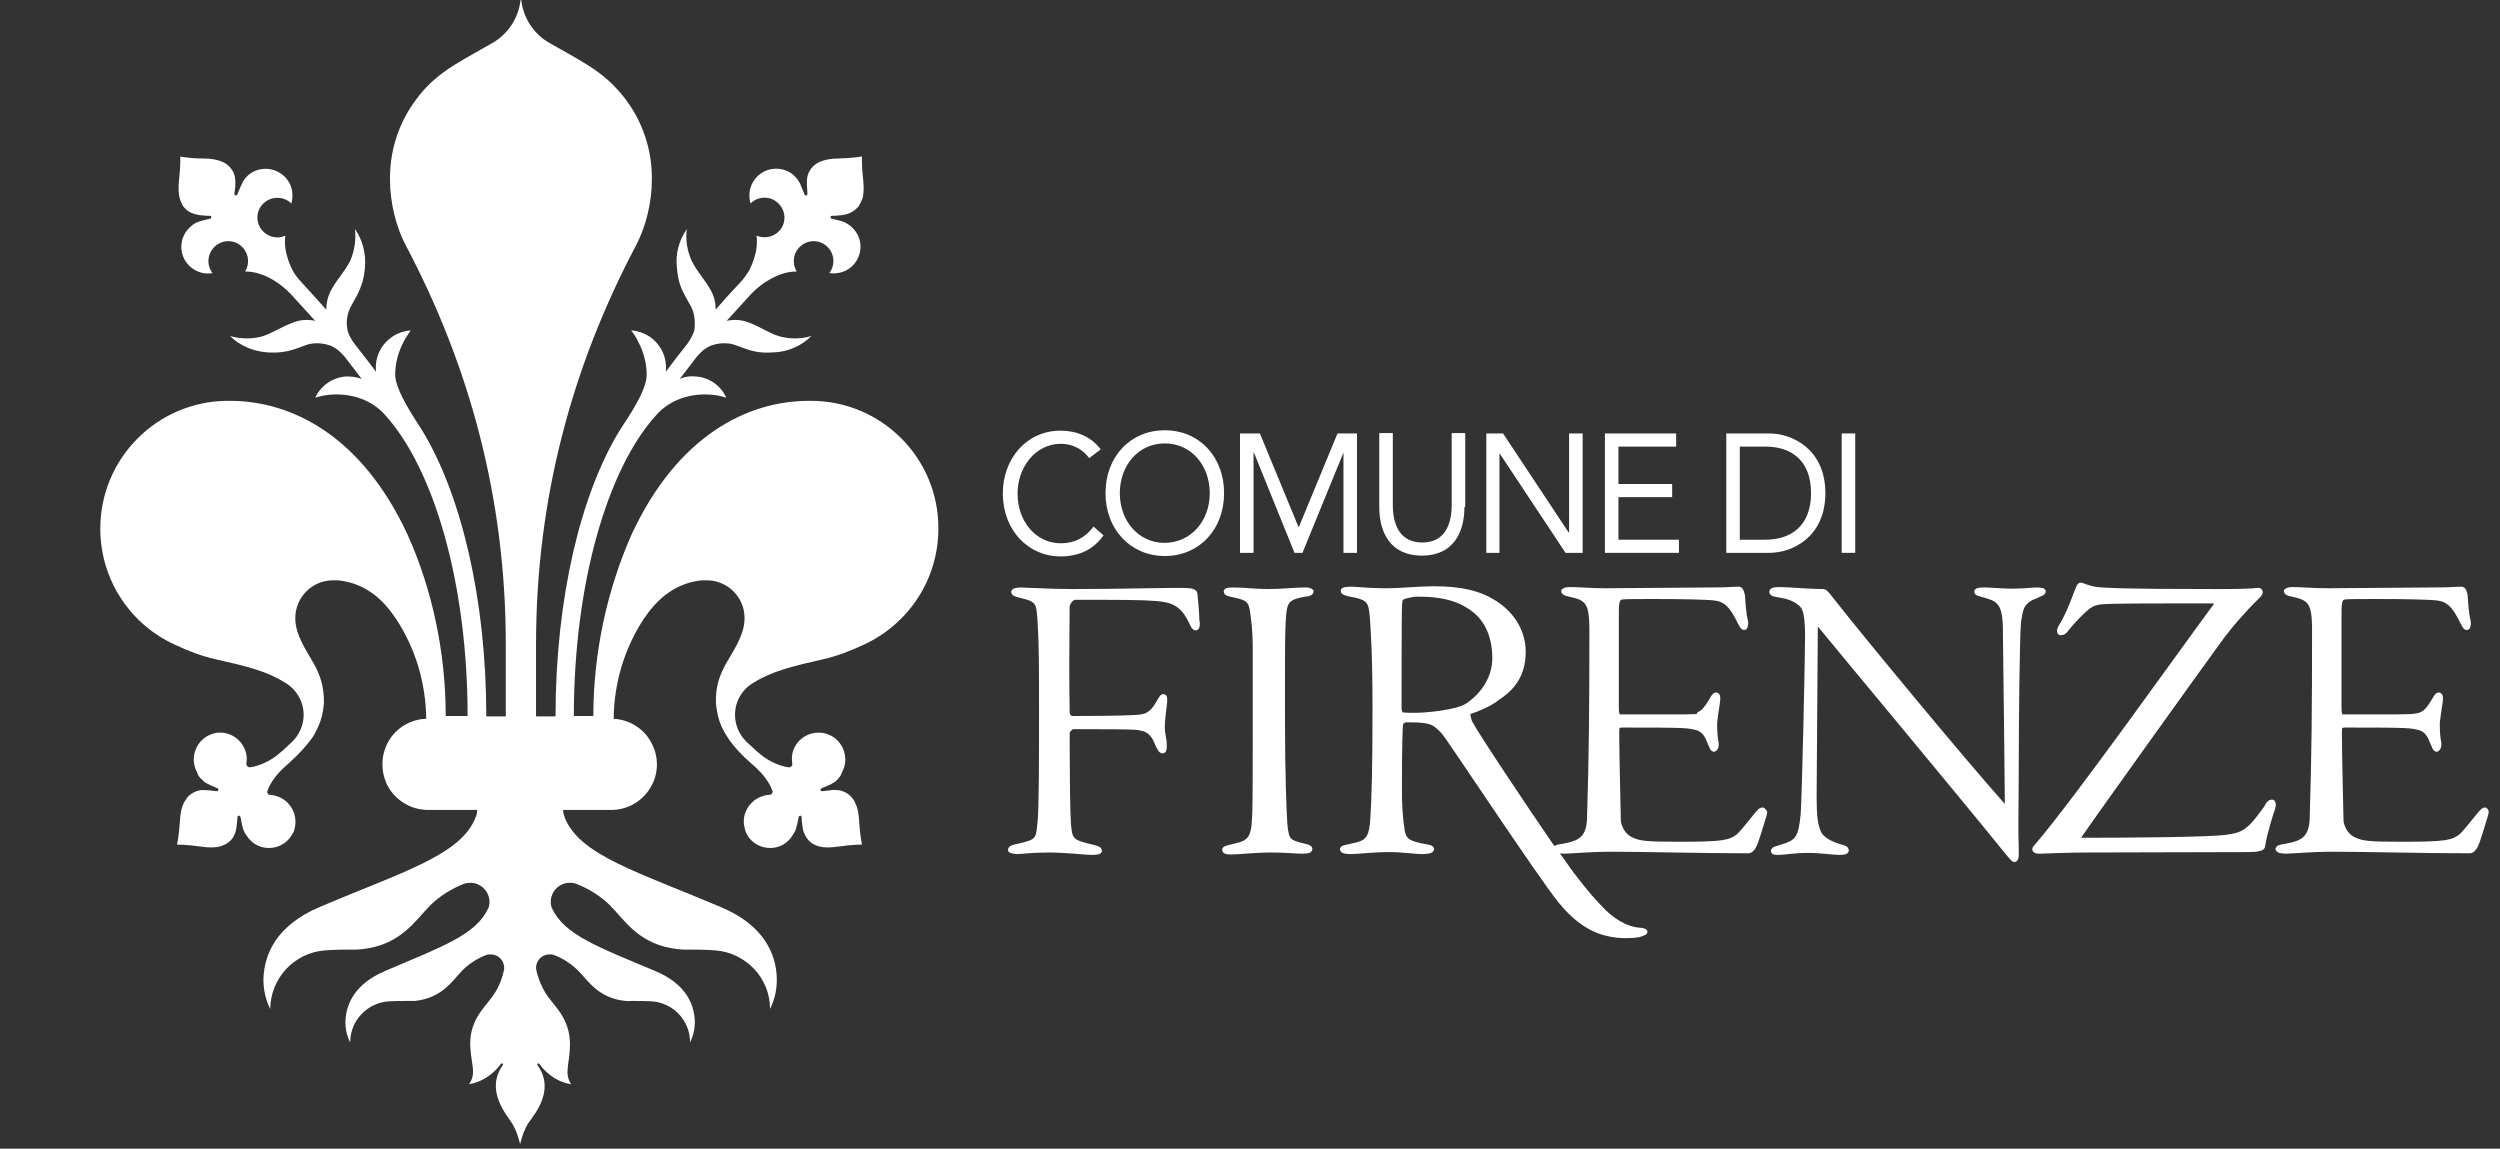 <svg xmlns:xlink="http://www.w3.org/1999/xlink" xmlns="http://www.w3.org/2000/svg" width="185" height="85" viewBox="0 0 185 85" fill="none">
<rect x="0" y="0" width="185" height="85" fill="#333333" stroke="none"/>
<g clip-path="url(#clip0_1512_1042)">
<path d="M60.016 29.662C60.016 29.662 59.898 29.662 59.868 29.662C55.304 29.662 50.121 32.254 46.735 39.557C44.938 43.62 43.908 48.273 43.908 52.985H42.465C42.465 43.208 44.938 34.727 48.531 30.752C49.532 29.574 51.152 29.044 52.772 29.221C53.125 29.25 53.449 29.338 53.743 29.427C53.361 28.573 52.536 27.954 51.564 27.866C51.123 27.807 50.681 27.866 50.298 28.043C50.769 27.424 51.181 26.894 51.564 26.394C52.035 25.863 52.242 25.746 52.624 25.569C53.037 25.422 53.508 25.363 53.95 25.422C54.391 25.481 54.686 25.657 55.245 25.834C55.981 26.099 56.629 26.128 57.365 26.07C58.337 26.011 59.309 25.599 60.045 24.862C59.279 25.098 58.455 25.098 57.689 24.892C56.894 24.656 56.394 24.244 55.392 23.861C54.862 23.655 54.303 23.625 53.773 23.743C54.303 23.154 54.862 22.536 55.569 21.77C55.922 21.387 56.394 21.034 56.57 20.916C57.071 20.592 57.513 20.386 57.866 20.268C58.219 20.151 58.602 20.092 58.956 20.092C58.632 19.562 58.661 18.855 59.103 18.354C59.633 17.736 60.575 17.677 61.164 18.207C61.753 18.708 61.842 19.591 61.37 20.209C61.989 20.298 62.637 20.121 63.108 19.65C63.873 18.855 63.873 17.618 63.078 16.852C62.931 16.705 62.725 16.558 62.548 16.47C62.548 16.47 62.372 16.381 62.106 16.322C61.724 16.234 61.518 16.175 61.518 16.175C61.518 16.175 61.488 16.175 61.488 16.146C61.459 16.116 61.429 16.057 61.488 15.998C61.518 15.969 61.547 15.969 61.547 15.969C61.989 15.969 62.077 15.94 62.077 15.94C62.077 15.94 62.313 15.94 62.637 15.851C62.99 15.763 63.284 15.557 63.52 15.292C63.638 15.115 63.726 14.938 63.815 14.703C63.932 14.32 63.932 13.878 63.873 13.289C63.756 12.259 63.785 11.581 63.785 11.581C63.785 11.581 63.108 11.699 62.077 11.729C61.488 11.729 61.046 11.817 60.693 11.964C60.487 12.052 60.31 12.17 60.163 12.318C59.927 12.553 59.751 12.877 59.721 13.26C59.692 13.554 59.721 13.819 59.721 13.819C59.721 13.819 59.721 13.908 59.751 14.349C59.751 14.379 59.751 14.408 59.721 14.438C59.692 14.467 59.633 14.497 59.574 14.438C59.574 14.438 59.545 14.438 59.545 14.408C59.545 14.408 59.456 14.202 59.309 13.849C59.221 13.584 59.103 13.407 59.103 13.407C58.985 13.23 58.838 13.054 58.661 12.906C57.807 12.229 56.541 12.376 55.864 13.26C55.451 13.79 55.363 14.467 55.54 15.056C56.07 14.526 56.953 14.467 57.542 14.997C58.16 15.527 58.219 16.47 57.689 17.059C57.248 17.559 56.57 17.677 55.981 17.441C56.04 17.824 56.011 18.178 55.952 18.56C55.864 18.973 55.716 19.503 55.392 20.092C55.245 20.327 55.069 20.563 54.951 20.71C54.156 21.564 53.508 22.271 52.948 22.919C52.978 22.389 52.831 21.888 52.565 21.417C52.065 20.563 51.594 20.121 51.181 19.297C50.858 18.56 50.71 17.736 50.828 16.941C50.239 17.795 49.974 18.796 50.092 19.797C50.151 20.563 50.298 21.181 50.681 21.859C50.946 22.389 51.152 22.624 51.299 23.066C51.417 23.478 51.446 23.949 51.388 24.391C51.299 24.803 51.005 25.245 50.858 25.451C50.386 26.04 49.856 26.718 49.267 27.513C49.326 26.983 49.238 26.423 48.973 25.922C48.502 25.039 47.648 24.509 46.705 24.45C46.911 24.715 47.088 24.98 47.235 25.304C47.648 26.07 47.854 26.924 47.854 27.748C47.854 28.985 46.322 31.105 45.881 31.812C42.995 36.494 41.11 44.239 41.11 53.014H39.667V47.684C39.667 36.877 42.347 27.071 47.088 18.119C47.795 16.764 48.237 14.968 48.237 13.319C48.237 13.26 48.237 13.23 48.237 13.171C48.237 10.963 47.5 8.931 46.264 7.311C45.704 6.575 45.027 5.898 44.261 5.338C43.319 4.632 41.287 3.542 40.521 3.1C39.343 2.364 38.548 1.039 38.548 -0.463C38.548 1.039 37.753 2.364 36.575 3.1C35.839 3.542 33.778 4.632 32.835 5.338C32.07 5.898 31.392 6.546 30.833 7.311C29.596 8.931 28.86 10.963 28.86 13.171C28.86 13.23 28.86 13.289 28.86 13.319C28.86 14.968 29.302 16.764 30.008 18.119C34.749 27.071 37.429 36.877 37.429 47.684V53.014H35.986C35.986 44.268 34.102 36.524 31.216 31.812C30.774 31.105 29.272 28.956 29.243 27.748C29.243 26.924 29.449 26.099 29.861 25.304C30.008 25.009 30.215 24.715 30.391 24.45C29.478 24.509 28.595 25.039 28.124 25.922C27.859 26.423 27.77 26.983 27.829 27.513C27.24 26.718 26.71 26.07 26.239 25.451C26.092 25.245 25.797 24.833 25.709 24.391C25.621 23.949 25.65 23.508 25.797 23.066C25.945 22.624 26.151 22.389 26.416 21.859C26.769 21.181 26.946 20.563 27.005 19.797C27.093 18.826 26.858 17.795 26.268 16.941C26.357 17.736 26.239 18.56 25.915 19.297C25.503 20.121 25.032 20.533 24.531 21.417C24.266 21.888 24.148 22.389 24.148 22.919C23.559 22.271 22.941 21.564 22.146 20.71C22.028 20.563 21.822 20.327 21.704 20.092C21.38 19.503 21.233 18.973 21.145 18.56C21.086 18.178 21.056 17.824 21.115 17.441C20.556 17.706 19.849 17.559 19.407 17.059C18.877 16.44 18.936 15.527 19.554 14.997C20.143 14.497 21.027 14.526 21.557 15.056C21.733 14.467 21.645 13.79 21.233 13.26C20.556 12.406 19.319 12.229 18.435 12.906C18.259 13.054 18.111 13.23 17.994 13.407C17.994 13.407 17.905 13.584 17.788 13.849C17.64 14.202 17.552 14.408 17.552 14.408C17.552 14.408 17.552 14.438 17.523 14.438C17.493 14.467 17.405 14.467 17.375 14.438C17.346 14.408 17.346 14.379 17.346 14.349C17.405 13.908 17.405 13.819 17.405 13.819C17.405 13.819 17.434 13.584 17.405 13.26C17.375 12.877 17.199 12.553 16.963 12.318C16.816 12.17 16.639 12.052 16.433 11.964C16.079 11.817 15.638 11.729 15.049 11.729C14.018 11.729 13.341 11.581 13.341 11.581C13.341 11.581 13.37 12.288 13.252 13.289C13.194 13.878 13.194 14.32 13.311 14.703C13.37 14.909 13.459 15.115 13.576 15.292C13.783 15.557 14.077 15.763 14.46 15.851C14.754 15.94 15.019 15.94 15.019 15.94C15.019 15.94 15.108 15.969 15.55 15.969C15.579 15.969 15.608 15.969 15.608 15.998C15.638 16.028 15.638 16.116 15.608 16.146C15.608 16.146 15.579 16.146 15.579 16.175C15.579 16.175 15.373 16.234 14.99 16.322C14.725 16.381 14.548 16.47 14.548 16.47C14.342 16.558 14.165 16.705 14.018 16.852C13.223 17.618 13.223 18.884 13.989 19.65C14.46 20.121 15.108 20.327 15.726 20.209C15.255 19.591 15.343 18.737 15.932 18.207C16.551 17.677 17.464 17.736 17.994 18.354C18.435 18.855 18.465 19.562 18.141 20.092C18.524 20.092 18.877 20.151 19.23 20.268C19.613 20.386 20.055 20.592 20.526 20.916C20.703 21.034 21.174 21.387 21.527 21.77C22.234 22.536 22.794 23.154 23.324 23.743C22.794 23.625 22.234 23.655 21.704 23.861C20.703 24.244 20.202 24.627 19.407 24.892C18.642 25.098 17.817 25.098 17.022 24.862C17.758 25.599 18.73 25.981 19.702 26.07C20.467 26.128 21.086 26.07 21.822 25.834C22.381 25.657 22.646 25.481 23.118 25.422C23.559 25.363 24.001 25.422 24.443 25.569C24.826 25.746 25.032 25.863 25.503 26.394C25.886 26.894 26.298 27.424 26.769 28.043C26.386 27.895 25.945 27.837 25.503 27.866C24.502 27.984 23.706 28.602 23.324 29.427C23.648 29.338 23.972 29.25 24.296 29.221C25.915 29.044 27.535 29.574 28.536 30.752C32.129 34.757 34.602 43.208 34.602 52.985H32.983C32.983 48.273 31.981 43.591 30.156 39.557C26.769 32.254 21.586 29.662 17.022 29.662C17.022 29.662 16.904 29.662 16.875 29.662C11.662 29.662 7.422 33.903 7.422 39.115C7.422 42.943 9.689 46.241 12.958 47.714C13.9 48.156 14.872 48.538 15.903 48.774C18.259 49.304 19.731 49.657 21.086 50.511C21.91 50.983 22.47 51.895 22.47 52.897C22.47 53.662 22.146 54.369 21.645 54.87L20.88 55.576C20.88 55.576 20.644 55.782 20.526 55.871C20.026 56.283 19.201 56.695 18.494 56.784C18.435 56.784 18.347 56.754 18.288 56.695C18.259 56.636 18.229 56.578 18.229 56.519C18.259 56.371 18.259 56.195 18.259 56.047C18.17 54.958 17.228 54.133 16.138 54.222C16.109 54.222 16.05 54.222 16.021 54.222C15.991 54.222 15.962 54.222 15.932 54.251C15.932 54.251 15.932 54.251 15.903 54.251C15.873 54.251 15.844 54.281 15.815 54.281C14.902 54.516 14.283 55.37 14.342 56.342C14.372 56.666 14.46 56.931 14.607 57.196C14.607 57.196 14.607 57.196 14.607 57.225C14.607 57.255 14.637 57.284 14.637 57.284C14.637 57.314 14.666 57.314 14.666 57.343C14.666 57.343 14.666 57.343 14.666 57.373C14.666 57.373 14.666 57.373 14.695 57.402C14.725 57.432 14.725 57.461 14.754 57.49C14.872 57.638 15.019 57.755 15.137 57.873C15.137 57.873 15.196 57.903 15.284 57.962C15.373 58.02 15.491 58.05 15.579 58.109C15.932 58.256 16.109 58.344 16.109 58.344C16.109 58.344 16.138 58.344 16.138 58.374C16.168 58.403 16.168 58.492 16.138 58.521C16.109 58.551 16.079 58.551 16.05 58.551C15.608 58.492 15.52 58.492 15.52 58.492C15.52 58.492 15.284 58.462 14.96 58.462C14.578 58.492 14.254 58.639 13.989 58.874C13.841 59.022 13.724 59.199 13.606 59.405C13.429 59.758 13.341 60.2 13.311 60.789C13.252 61.819 13.105 62.497 13.105 62.497C13.105 62.497 13.812 62.497 14.843 62.644C15.432 62.732 15.873 62.732 16.256 62.644C16.462 62.585 16.669 62.497 16.845 62.379C17.14 62.173 17.346 61.878 17.434 61.525C17.523 61.23 17.523 60.965 17.523 60.965C17.523 60.965 17.552 60.877 17.581 60.435C17.581 60.406 17.581 60.376 17.611 60.376C17.64 60.347 17.729 60.347 17.758 60.406C17.758 60.406 17.758 60.435 17.788 60.435C17.788 60.435 17.846 60.641 17.905 61.024C17.935 61.142 17.964 61.23 17.994 61.348C18.023 61.437 18.052 61.495 18.052 61.495C18.111 61.643 18.229 61.819 18.347 61.967C18.377 61.996 18.377 62.026 18.406 62.055C18.406 62.055 18.406 62.055 18.435 62.084C18.435 62.084 18.435 62.084 18.465 62.114C18.494 62.114 18.494 62.143 18.524 62.173C18.553 62.202 18.553 62.202 18.583 62.232C18.789 62.438 19.054 62.585 19.348 62.673C20.291 62.938 21.262 62.497 21.675 61.643C21.704 61.613 21.704 61.584 21.733 61.554C21.733 61.525 21.763 61.495 21.763 61.466C21.763 61.437 21.792 61.378 21.792 61.348C22.087 60.288 21.468 59.199 20.438 58.904C20.291 58.845 20.114 58.845 19.967 58.816C19.908 58.816 19.849 58.786 19.819 58.727C19.761 58.668 19.761 58.58 19.79 58.521C20.026 57.844 20.556 57.225 21.027 56.784C21.321 56.519 22.234 55.753 22.941 54.811C23.118 54.605 23.265 54.369 23.383 54.104C23.559 53.78 23.706 53.427 23.795 53.073C23.883 52.749 23.942 52.396 23.972 52.013C23.972 50.747 23.706 50.011 23.235 49.127C22.705 48.185 21.851 47.007 21.851 45.741C21.851 44.209 23.088 42.943 24.649 42.943C24.826 42.943 25.091 42.943 25.267 42.973C27.181 43.267 28.389 44.416 29.331 45.829C30.715 47.949 31.51 50.482 31.54 53.191C30.391 53.221 29.302 53.868 28.742 54.87C28.153 55.9 28.153 57.196 28.742 58.256C29.36 59.287 30.45 59.935 31.687 59.935H35.309C35.309 60.141 35.279 60.318 35.191 60.494C34.102 63.292 29.743 64.528 23.648 67.12C20.408 68.504 19.584 70.624 19.495 72.362C19.495 72.421 19.495 72.45 19.495 72.509C19.495 73.275 19.672 74.011 19.996 74.659C20.026 72.362 21.792 70.506 24.03 70.33C24.678 70.271 25.385 70.271 26.121 70.271C26.357 70.271 26.563 70.271 26.769 70.241C29.655 69.947 30.745 68.092 31.834 67.002C32.924 65.913 34.19 65.471 34.308 65.412C34.455 65.353 34.632 65.324 34.808 65.324C35.574 65.324 36.222 65.972 36.222 66.737C36.222 66.826 36.222 66.914 36.192 67.032C36.192 67.091 36.163 67.149 36.133 67.208C35.221 69.181 32.747 70.035 28.477 71.861C26.21 72.833 25.621 74.335 25.562 75.542C25.562 75.572 25.562 75.601 25.562 75.63C25.562 76.19 25.68 76.691 25.915 77.132C25.915 75.513 27.181 74.217 28.742 74.099C29.213 74.07 29.684 74.07 30.215 74.07C30.391 74.07 30.509 74.07 30.686 74.07C32.718 73.864 33.483 72.568 34.219 71.802C34.985 71.037 35.868 70.713 35.957 70.683C36.075 70.624 36.192 70.624 36.31 70.624C36.87 70.624 37.311 71.066 37.311 71.626C37.311 71.684 37.311 71.743 37.282 71.832C37.252 71.92 37.105 72.833 36.458 73.716C35.839 74.6 34.661 75.542 34.808 77.574C34.897 78.87 35.25 79.429 34.72 80.224C34.72 80.224 36.045 80.106 37.076 78.722C37.105 78.693 37.105 78.693 37.135 78.693C37.194 78.693 37.223 78.722 37.223 78.781C37.223 78.811 37.223 78.811 37.194 78.84C35.868 80.725 37.547 82.551 37.9 83.14C38.283 83.728 38.489 84.671 38.489 84.671C38.489 84.671 38.696 83.728 39.078 83.14C39.461 82.551 41.14 80.725 39.785 78.84C39.785 78.811 39.756 78.811 39.756 78.781C39.756 78.722 39.785 78.693 39.844 78.693C39.873 78.693 39.903 78.693 39.903 78.722C40.934 80.136 42.259 80.224 42.259 80.224C41.758 79.429 42.111 78.87 42.17 77.574C42.288 75.542 41.14 74.57 40.521 73.716C39.903 72.833 39.726 71.92 39.697 71.832C39.697 71.773 39.667 71.714 39.667 71.626C39.667 71.066 40.109 70.624 40.669 70.624C40.786 70.624 40.904 70.624 41.022 70.683C41.11 70.713 41.994 71.037 42.759 71.802C43.525 72.568 44.261 73.864 46.293 74.07C46.44 74.099 46.587 74.07 46.764 74.07C47.265 74.07 47.765 74.07 48.237 74.099C49.827 74.217 51.064 75.513 51.064 77.132C51.299 76.661 51.417 76.16 51.417 75.63C51.417 75.601 51.417 75.572 51.417 75.542C51.358 74.335 50.799 72.833 48.502 71.861C44.232 70.065 41.758 69.181 40.845 67.208C40.816 67.149 40.786 67.091 40.786 67.032C40.757 66.943 40.757 66.855 40.757 66.737C40.757 65.972 41.375 65.324 42.17 65.324C42.347 65.324 42.524 65.353 42.671 65.412C42.789 65.471 44.055 65.913 45.145 67.002C46.234 68.092 47.294 69.947 50.21 70.241C50.416 70.271 50.622 70.271 50.858 70.271C51.594 70.271 52.271 70.271 52.948 70.33C55.186 70.506 56.983 72.362 56.983 74.659C57.306 74.011 57.483 73.304 57.483 72.509C57.483 72.45 57.483 72.421 57.483 72.362C57.424 70.624 56.57 68.475 53.331 67.12C47.235 64.528 42.877 63.292 41.788 60.494C41.729 60.318 41.67 60.141 41.67 59.935H45.233C46.44 59.935 47.559 59.287 48.148 58.256C48.767 57.225 48.767 55.93 48.148 54.87C47.589 53.868 46.529 53.25 45.41 53.191C45.439 50.482 46.234 47.949 47.618 45.829C48.56 44.416 49.797 43.267 51.682 42.973C51.859 42.943 52.124 42.943 52.3 42.943C53.832 42.943 55.098 44.18 55.098 45.741C55.098 47.007 54.244 48.185 53.714 49.127C53.243 50.011 52.948 50.776 52.978 52.013C53.007 52.367 53.066 52.72 53.154 53.073C53.243 53.427 53.39 53.78 53.567 54.104C53.684 54.34 53.861 54.575 54.008 54.811C54.715 55.782 55.628 56.519 55.922 56.784C56.394 57.225 56.924 57.844 57.159 58.521C57.189 58.58 57.159 58.668 57.13 58.727C57.071 58.786 57.012 58.816 56.953 58.816C56.806 58.816 56.629 58.845 56.482 58.904C55.422 59.199 54.803 60.318 55.127 61.348C55.127 61.378 55.157 61.437 55.157 61.466C55.157 61.495 55.186 61.525 55.186 61.554C55.186 61.584 55.216 61.613 55.216 61.643C55.628 62.497 56.6 62.938 57.542 62.673C57.837 62.585 58.102 62.438 58.308 62.232C58.337 62.202 58.337 62.202 58.367 62.173C58.367 62.173 58.396 62.143 58.426 62.114C58.426 62.114 58.426 62.114 58.455 62.084C58.455 62.084 58.455 62.084 58.484 62.055C58.514 62.026 58.514 61.996 58.543 61.967C58.661 61.819 58.749 61.672 58.838 61.495C58.838 61.495 58.867 61.437 58.897 61.348C58.926 61.23 58.956 61.142 58.985 61.024C59.073 60.641 59.103 60.435 59.103 60.435C59.103 60.435 59.103 60.406 59.132 60.406C59.162 60.376 59.221 60.347 59.279 60.376C59.309 60.406 59.309 60.435 59.309 60.435C59.338 60.877 59.368 60.965 59.368 60.965C59.368 60.965 59.368 61.201 59.456 61.525C59.574 61.878 59.78 62.173 60.045 62.379C60.222 62.497 60.428 62.585 60.634 62.644C61.017 62.732 61.459 62.732 62.048 62.644C63.078 62.497 63.785 62.497 63.785 62.497C63.785 62.497 63.638 61.819 63.579 60.789C63.55 60.2 63.461 59.758 63.284 59.405C63.196 59.199 63.049 59.022 62.902 58.874C62.637 58.639 62.313 58.492 61.93 58.462C61.606 58.433 61.37 58.492 61.37 58.492C61.37 58.492 61.282 58.492 60.84 58.551C60.811 58.551 60.781 58.551 60.752 58.521C60.722 58.492 60.693 58.433 60.752 58.374C60.752 58.374 60.752 58.344 60.781 58.344C60.781 58.344 60.958 58.256 61.311 58.109C61.429 58.079 61.518 58.02 61.606 57.962C61.694 57.903 61.753 57.873 61.753 57.873C61.9 57.785 62.018 57.638 62.136 57.49C62.165 57.461 62.165 57.432 62.195 57.402C62.195 57.402 62.195 57.402 62.224 57.373C62.224 57.373 62.224 57.373 62.224 57.343C62.224 57.314 62.254 57.314 62.254 57.284C62.254 57.255 62.283 57.255 62.283 57.225C62.283 57.225 62.283 57.225 62.283 57.196C62.431 56.931 62.519 56.666 62.548 56.342C62.607 55.37 61.989 54.516 61.076 54.281C61.046 54.281 61.017 54.251 60.987 54.251C60.987 54.251 60.987 54.251 60.958 54.251C60.929 54.251 60.899 54.251 60.84 54.222C60.811 54.222 60.752 54.222 60.722 54.222C59.633 54.133 58.661 54.958 58.602 56.047C58.602 56.224 58.602 56.371 58.632 56.519C58.632 56.578 58.632 56.636 58.573 56.695C58.514 56.754 58.455 56.784 58.367 56.784C57.66 56.695 56.835 56.283 56.335 55.871C56.217 55.782 55.981 55.576 55.981 55.576L55.216 54.87C54.715 54.369 54.391 53.662 54.391 52.897C54.391 51.866 54.951 50.983 55.775 50.511C57.159 49.657 58.632 49.304 60.958 48.774C61.989 48.538 62.961 48.156 63.903 47.714C67.172 46.212 69.439 42.943 69.439 39.115C69.469 33.903 65.228 29.662 60.016 29.662Z" fill="white"/>
<path d="M80.599 33.901C80.099 33.194 79.303 32.841 78.508 32.841C76.624 32.841 75.299 34.578 75.299 36.522C75.299 38.554 76.624 40.203 78.508 40.203C79.539 40.203 80.334 39.761 80.923 38.966L81.659 39.614C80.923 40.674 79.834 41.175 78.479 41.175C76.064 41.175 74.209 39.202 74.209 36.522C74.209 33.931 75.976 31.869 78.479 31.869C79.627 31.869 80.717 32.281 81.453 33.253L80.599 33.901Z" fill="white"/>
<path d="M81.807 36.493C81.807 33.813 83.632 31.84 86.194 31.84C88.756 31.84 90.582 33.813 90.582 36.493C90.582 39.172 88.756 41.145 86.194 41.145C83.662 41.145 81.807 39.172 81.807 36.493ZM89.522 36.493C89.522 34.461 88.167 32.812 86.194 32.812C84.221 32.812 82.867 34.461 82.867 36.493C82.867 38.525 84.221 40.174 86.194 40.174C88.167 40.144 89.522 38.525 89.522 36.493Z" fill="white"/>
<path d="M91.76 32.076H93.232L96.089 38.996H96.118L98.975 32.076H100.417V40.91H99.416V33.49L96.383 40.91H95.794L92.79 33.49H92.761V40.91H91.76V32.076Z" fill="white"/>
<path d="M108.368 37.524C108.368 39.438 107.514 41.117 105.217 41.117C102.92 41.117 102.066 39.438 102.066 37.524V32.047H103.068V37.377C103.068 38.79 103.568 40.145 105.247 40.145C106.925 40.145 107.426 38.79 107.426 37.377V32.047H108.427V37.524H108.368Z" fill="white"/>
<path d="M109.988 32.076H111.225L116.084 39.409H116.113V32.076H117.115V40.91H115.848L110.99 33.578H110.96V40.91H109.988V32.076Z" fill="white"/>
<path d="M118.764 32.076H124.035V33.048H119.765V35.816H123.74V36.788H119.765V39.939H124.241V40.91H118.764V32.076Z" fill="white"/>
<path d="M127.744 32.076H130.954C132.603 32.076 135.077 33.225 135.077 36.493C135.077 39.762 132.603 40.91 130.954 40.91H127.744V32.076ZM128.745 39.939H130.63C132.544 39.939 134.017 38.908 134.017 36.493C134.017 34.079 132.574 33.048 130.63 33.048H128.745V39.939Z" fill="white"/>
<path d="M137.286 32.076H136.285V40.91H137.286V32.076Z" fill="white"/>
<path d="M88.609 43.914C88.521 43.561 88.197 43.502 87.343 43.502C86.047 43.502 82.572 43.59 79.303 43.59C77.802 43.59 75.799 43.472 75.475 43.472C75.357 43.472 75.21 43.502 75.092 43.531C74.975 43.561 74.857 43.62 74.827 43.796C74.857 44.12 75.181 44.15 75.475 44.238C76.742 44.533 76.653 44.68 76.771 45.799C76.889 47.684 76.889 49.362 76.889 52.601C76.889 55.929 76.889 59.934 76.771 60.906C76.653 62.084 76.683 62.113 75.328 62.437C74.857 62.525 74.621 62.614 74.592 62.879C74.592 63.055 74.739 63.114 74.857 63.144C74.975 63.173 75.122 63.203 75.24 63.203C75.505 63.203 76.418 63.085 77.566 63.085C78.921 63.085 80.305 63.261 80.688 63.261H80.746C80.923 63.261 81.07 63.261 81.218 63.232C81.365 63.203 81.541 63.144 81.541 62.938C81.512 62.672 81.276 62.614 80.953 62.525C79.333 62.142 79.362 62.113 79.245 60.906C79.186 59.904 79.156 57.048 79.156 55.399C79.156 54.81 79.156 54.339 79.156 54.221C79.156 54.221 79.156 54.191 79.186 54.162C79.215 54.103 79.274 54.044 79.333 54.015C79.362 53.985 79.392 53.956 79.392 53.956C84.928 53.956 84.045 54.015 84.575 54.103C84.928 54.191 85.252 54.516 85.429 54.987C85.635 55.458 85.752 55.723 86.018 55.752C86.106 55.752 86.253 55.693 86.283 55.576C86.341 55.458 86.341 55.34 86.341 55.134C86.341 54.663 86.194 54.309 86.194 53.809C86.194 53.22 86.341 52.336 86.371 51.953C86.371 51.895 86.371 51.836 86.371 51.777C86.371 51.659 86.371 51.571 86.312 51.482C86.253 51.394 86.165 51.364 86.076 51.364C85.87 51.394 85.811 51.512 85.605 51.865C85.075 52.866 84.604 52.837 84.221 52.896C83.691 52.925 82.69 52.984 79.333 52.984C79.333 52.984 79.156 52.925 79.156 52.719C79.127 51.276 79.127 50.039 79.127 48.95C79.127 46.8 79.156 45.416 79.156 44.827C79.156 44.827 79.215 44.68 79.303 44.562C79.392 44.444 79.51 44.385 79.569 44.385C82.867 44.385 84.427 44.385 85.546 44.474C86.724 44.562 87.372 44.857 87.932 45.976C88.108 46.3 88.167 46.623 88.491 46.653C88.727 46.623 88.786 46.388 88.786 46.211C88.786 46.123 88.786 46.035 88.756 45.946C88.756 45.563 88.668 44.415 88.609 43.914ZM96.913 43.502C96.796 43.472 96.678 43.472 96.56 43.472C95.794 43.472 94.852 43.59 93.88 43.59C92.82 43.59 92.172 43.472 91.2 43.472C90.847 43.502 90.611 43.472 90.552 43.767C90.582 44.032 90.788 44.091 91.024 44.15C92.231 44.415 92.408 44.444 92.525 45.416C92.584 45.887 92.702 46.565 92.702 48.037C92.702 48.832 92.702 51.423 92.702 53.985C92.702 56.547 92.702 59.139 92.673 59.993C92.614 61.848 92.525 62.172 91.318 62.437C90.729 62.584 90.494 62.584 90.435 62.879C90.464 63.203 90.788 63.232 91.083 63.232C91.73 63.232 92.732 63.085 94.204 63.085C95.029 63.085 96 63.173 96.324 63.173C96.707 63.144 97.031 63.203 97.119 62.849C97.119 62.614 96.913 62.496 96.442 62.407C95.441 62.142 95.382 62.142 95.264 60.965C95.205 60.111 95.088 57.49 95.088 53.014C95.088 52.218 95.088 51.188 95.088 50.128C95.088 48.538 95.088 46.889 95.146 45.917C95.235 44.621 95.264 44.385 96.589 44.15C96.972 44.12 97.208 44.003 97.208 43.737C97.119 43.531 97.002 43.561 96.913 43.502ZM130.425 59.757C130.189 59.757 130.042 59.934 129.718 60.346C129.365 60.758 128.805 61.495 128.54 61.73C127.951 62.172 127.568 62.29 124.27 62.29C121.797 62.29 121.355 62.231 120.795 61.966C120.177 61.701 119.941 60.965 119.941 60.7C119.941 60.111 119.824 55.958 119.824 54.427C119.824 54.103 119.824 53.926 119.853 53.868C119.853 53.868 119.824 53.868 120 53.838C124.948 53.838 124.889 53.868 125.566 54.044C125.978 54.162 126.214 54.604 126.302 54.869C126.538 55.369 126.538 55.576 126.832 55.635C127.009 55.605 127.186 55.428 127.186 55.075C127.186 55.016 127.186 54.928 127.156 54.839C127.127 54.722 127.068 54.191 127.068 53.691C127.068 53.544 127.068 53.367 127.097 53.249C127.156 52.69 127.303 51.924 127.303 51.718C127.303 51.482 127.245 51.276 127.009 51.247C126.803 51.247 126.685 51.394 126.538 51.659C126.214 52.248 125.89 52.601 125.713 52.66C125.625 52.69 125.566 52.749 125.566 52.837C125.419 52.837 125.124 52.866 124.535 52.866H119.883C119.883 52.866 119.883 52.866 119.853 52.837C119.824 52.778 119.794 52.66 119.794 52.454V45.357C119.794 44.857 119.824 44.592 119.883 44.474C119.941 44.385 119.941 44.385 120.089 44.356C120.354 44.327 121.326 44.327 122.445 44.327C124.211 44.327 126.361 44.356 126.921 44.444C127.51 44.533 127.951 44.768 128.599 46.123C128.776 46.447 128.835 46.594 129.07 46.623C129.335 46.594 129.335 46.329 129.365 46.182C129.365 46.123 129.365 46.064 129.365 46.005C129.188 45.328 129.159 44.444 129.129 44.062C129.041 43.679 128.953 43.443 128.688 43.414C128.305 43.414 127.892 43.472 126.626 43.472C125.242 43.472 120.295 43.531 118.764 43.531C117.674 43.531 116.938 43.443 116.143 43.443C115.995 43.443 115.848 43.472 115.76 43.502C115.672 43.561 115.554 43.561 115.524 43.737C115.554 43.973 115.76 44.091 116.113 44.15C117.321 44.415 117.586 44.621 117.615 46.417C117.615 52.749 117.586 55.693 117.438 60.611C117.38 61.907 116.849 62.231 115.642 62.437C115.377 62.496 115.141 62.496 115.024 62.614C112.962 59.61 109.399 54.28 108.928 53.367C108.869 53.19 108.81 52.984 108.81 52.866C108.81 52.837 108.81 52.837 108.81 52.837C109.37 52.66 110.312 52.277 110.901 51.806C111.696 51.276 112.903 50.334 112.903 48.243C112.903 46.859 112.226 45.446 110.724 44.474C109.576 43.737 108.192 43.384 106.13 43.384C104.982 43.384 103.716 43.531 102.479 43.531C101.242 43.531 100.447 43.414 99.946 43.414C99.505 43.443 99.24 43.443 99.21 43.737C99.269 44.062 99.593 44.062 99.888 44.15C101.301 44.385 101.242 44.68 101.36 45.563C101.419 46.535 101.566 48.125 101.566 52.395C101.566 56.812 101.507 59.08 101.389 60.817C101.272 62.054 101.007 62.231 99.946 62.437C99.505 62.555 99.21 62.525 99.151 62.849C99.21 63.173 99.534 63.173 99.858 63.203C100.535 63.203 101.507 63.055 102.773 63.055C103.922 63.055 104.57 63.203 105.306 63.203C105.718 63.173 106.042 63.173 106.13 62.849C106.101 62.584 105.865 62.525 105.512 62.466C104.275 62.26 104.128 62.025 104.01 61.701C103.922 61.465 103.775 60.376 103.745 58.992C103.745 58.668 103.745 58.138 103.745 57.549C103.745 55.958 103.775 53.779 103.834 53.603C103.834 53.544 103.951 53.455 104.04 53.455C104.187 53.455 104.334 53.455 104.481 53.455C105.1 53.455 105.453 53.514 105.718 53.573C106.072 53.661 106.366 53.926 106.69 54.28C107.132 54.781 113.669 64.704 115.318 66.766C116.526 68.238 117.91 69.328 120.03 69.416C120.177 69.416 120.324 69.416 120.472 69.416C120.825 69.416 121.149 69.387 121.384 69.328C121.679 69.21 121.826 69.21 121.915 68.974V68.945C121.856 68.709 121.649 68.68 121.355 68.65C120.766 68.621 119.824 68.326 118.793 67.325C118.116 66.648 117.438 65.882 116.437 64.557C116.261 64.322 115.907 63.821 115.436 63.144C115.524 63.144 115.613 63.173 115.73 63.173C116.113 63.173 117.88 63.026 119.029 63.026C121.826 63.026 125.743 63.144 129.365 63.144C129.63 63.144 129.807 62.938 129.924 62.731C130.16 62.319 130.425 61.288 130.69 60.464C130.749 60.287 130.778 60.169 130.778 60.052C130.69 59.934 130.602 59.757 130.425 59.757ZM104.746 52.749C104.481 52.749 104.04 52.749 103.834 52.719C103.804 52.719 103.804 52.719 103.775 52.69C103.745 52.631 103.716 52.513 103.716 52.307C103.716 51.836 103.716 45.357 103.745 44.768C103.804 44.268 103.804 44.415 103.863 44.356L103.804 44.238L103.863 44.356C103.981 44.297 104.511 44.15 104.923 44.15C106.955 44.15 108.133 44.592 109.046 45.328C109.9 46.035 110.43 47.154 110.43 48.714C110.43 50.304 109.37 51.512 108.427 52.101C107.838 52.484 105.718 52.749 104.746 52.749ZM168.148 59.168C167.853 59.168 167.676 59.404 167.559 59.669C167.146 60.258 166.675 60.876 166.351 61.141C165.821 61.612 165.438 61.671 164.643 61.789C163.318 61.936 158.4 61.995 154.072 61.995C154.042 61.995 154.013 61.995 154.013 61.995C154.013 61.995 154.042 61.966 154.042 61.936C154.955 60.582 163.024 49.333 164.231 47.684C165.468 45.917 167.088 44.356 167.294 44.15C167.382 44.032 167.441 43.944 167.441 43.826C167.441 43.649 167.323 43.502 167.117 43.502C167.088 43.502 167.088 43.502 167.058 43.502C166.675 43.561 165.703 43.59 164.113 43.59C156.692 43.59 156.221 43.502 155.544 43.472C154.867 43.443 154.484 43.266 154.219 43.178C154.13 43.149 154.072 43.119 153.983 43.119C153.777 43.119 153.689 43.296 153.63 43.443C153.453 43.826 153.011 45.239 152.364 46.27C152.275 46.417 152.216 46.565 152.216 46.712C152.216 46.83 152.305 47.006 152.481 47.006C152.629 47.006 152.835 46.977 153.041 46.682C153.453 46.152 154.189 45.387 154.602 45.063C155.014 44.768 155.249 44.739 155.691 44.709C156.427 44.65 160.108 44.65 162.288 44.65C163.024 44.65 163.583 44.65 163.819 44.65C163.819 44.709 163.789 44.768 163.73 44.827C161.345 48.037 153.512 59.109 150.538 62.555C150.449 62.643 150.391 62.731 150.391 62.849C150.42 63.114 150.656 63.173 150.921 63.173C151.716 63.144 153.218 63.085 154.513 63.085C156.074 63.085 165.497 63.055 166.116 63.055C166.381 63.055 166.734 63.055 166.999 63.026C167.264 62.967 167.559 62.938 167.618 62.643C167.706 61.877 168.236 60.169 168.354 59.875C168.383 59.757 168.413 59.639 168.413 59.551C168.413 59.404 168.354 59.198 168.148 59.168ZM183.902 59.757C183.667 59.757 183.519 59.934 183.195 60.346C182.842 60.758 182.283 61.495 182.018 61.73C181.429 62.172 181.046 62.29 177.748 62.29C175.274 62.29 174.832 62.231 174.273 61.966C173.654 61.701 173.419 60.965 173.419 60.7C173.419 60.111 173.301 55.958 173.301 54.427C173.301 54.103 173.301 53.926 173.33 53.868C173.33 53.868 173.301 53.868 173.478 53.838C178.425 53.838 178.366 53.868 179.043 54.044C179.456 54.162 179.691 54.604 179.78 54.869C180.015 55.369 180.015 55.576 180.31 55.635C180.486 55.605 180.663 55.428 180.663 55.075C180.663 55.016 180.663 54.928 180.634 54.839C180.604 54.722 180.545 54.191 180.545 53.691C180.545 53.544 180.545 53.367 180.575 53.249C180.634 52.69 180.781 51.924 180.781 51.718C180.781 51.482 180.722 51.276 180.486 51.247C180.28 51.247 180.162 51.394 180.015 51.659C179.691 52.248 179.367 52.601 179.191 52.66C178.955 52.807 178.69 52.866 176.953 52.866H173.36C173.36 52.866 173.36 52.866 173.33 52.837C173.301 52.778 173.272 52.66 173.272 52.454V45.357C173.272 44.857 173.301 44.592 173.36 44.474C173.419 44.385 173.419 44.385 173.566 44.356C173.831 44.327 174.803 44.327 175.922 44.327C177.689 44.327 179.838 44.356 180.398 44.444C180.987 44.533 181.429 44.768 182.076 46.123C182.253 46.447 182.312 46.594 182.548 46.623C182.813 46.594 182.813 46.329 182.842 46.182C182.842 46.123 182.842 46.064 182.842 46.005C182.665 45.328 182.636 44.444 182.607 44.062C182.548 43.679 182.43 43.443 182.165 43.414C181.782 43.414 181.37 43.472 180.103 43.472C178.719 43.472 173.772 43.531 172.241 43.531C171.151 43.531 170.415 43.443 169.62 43.443C169.473 43.443 169.326 43.472 169.237 43.502C169.149 43.561 169.031 43.561 169.002 43.737C169.031 43.973 169.237 44.091 169.591 44.15C170.798 44.415 171.063 44.621 171.092 46.417C171.092 52.749 171.063 55.693 170.916 60.611C170.857 61.907 170.327 62.231 169.119 62.437C168.737 62.525 168.472 62.496 168.383 62.82C168.442 63.114 168.707 63.144 169.119 63.173C169.502 63.173 171.269 63.026 172.418 63.026C175.215 63.026 179.132 63.144 182.754 63.144C183.019 63.144 183.195 62.938 183.313 62.731C183.549 62.319 183.814 61.288 184.079 60.464C184.138 60.287 184.167 60.169 184.167 60.052C184.138 59.934 184.049 59.757 183.902 59.757ZM151.392 43.767C151.333 43.472 151.068 43.502 150.773 43.472C150.42 43.472 149.772 43.561 148.859 43.561C148.182 43.561 147.387 43.472 146.827 43.472C146.503 43.502 146.15 43.443 146.091 43.796C146.15 44.091 146.415 44.091 146.768 44.209C147.711 44.474 148.182 44.621 148.211 46.417C148.241 49.185 148.359 58.167 148.359 59.404C148.359 59.433 148.359 59.463 148.359 59.492C145.384 56.164 137.669 46.83 135.696 44.297C135.284 43.767 135.137 43.59 134.901 43.59C133.811 43.59 132.398 43.443 131.721 43.443C131.22 43.443 130.955 43.502 130.926 43.796C130.955 44.091 131.22 44.15 131.632 44.209C132.339 44.327 132.692 44.474 133.075 44.768C133.311 44.974 133.546 45.092 133.576 46.889C133.576 48.773 133.34 59.139 133.252 60.228C133.075 61.995 132.899 62.172 131.721 62.525C131.397 62.643 131.102 62.643 131.043 62.967C131.043 63.026 131.102 63.173 131.191 63.203C131.308 63.261 131.426 63.261 131.691 63.261C131.927 63.261 132.869 63.114 133.782 63.114C134.754 63.114 135.549 63.261 136.108 63.261C136.403 63.232 136.756 63.291 136.815 62.938C136.786 62.614 136.491 62.555 136.167 62.466C135.755 62.349 134.96 62.025 134.754 61.553C134.518 61.053 134.43 60.346 134.43 59.021C134.43 57.725 134.518 47.654 134.518 46.358C134.724 46.623 137.492 49.951 140.496 53.573C143.618 57.342 146.975 61.406 147.917 62.584C148.182 62.908 148.418 63.203 148.594 63.409C148.8 63.615 148.859 63.762 149.065 63.791C149.36 63.762 149.389 63.468 149.389 63.144C149.389 63.026 149.389 62.879 149.389 62.702C149.36 62.172 149.36 61.612 149.36 60.994C149.36 59.787 149.389 58.373 149.389 56.518C149.389 53.661 149.448 46.83 149.566 45.946C149.713 45.151 149.684 44.621 150.803 44.238C150.98 44.091 151.333 44.12 151.392 43.767Z" fill="white"/>
</g>
<defs>
<clipPath id="clip0_1512_1042">
<rect width="185" height="85" fill="white"/>
</clipPath>
</defs>
</svg>